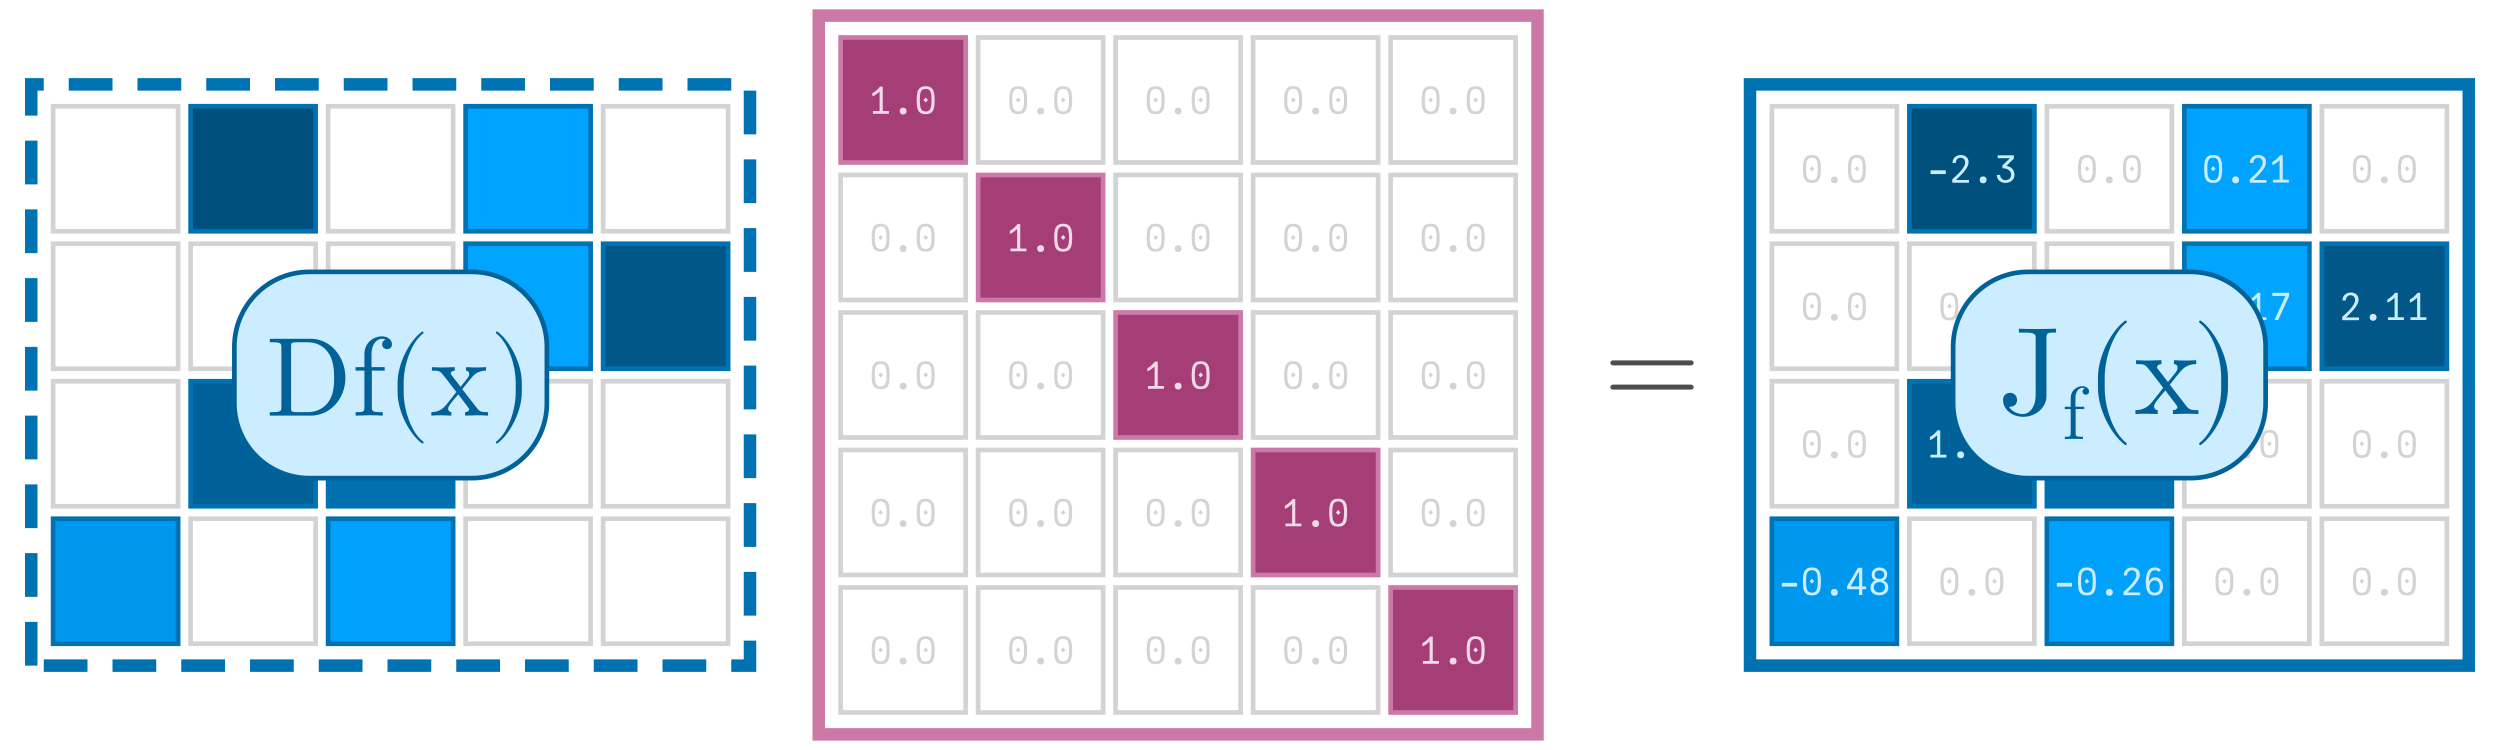 <?xml version="1.0" encoding="UTF-8"?>
<svg xmlns="http://www.w3.org/2000/svg" xmlns:xlink="http://www.w3.org/1999/xlink" width="400" height="120" viewBox="0 0 400 120">
<defs>
<g>
<g id="glyph-0-0">
<path d="M 0.574 -0.445 L 1.637 -0.445 L 1.637 -3.57 C 1.477 -3.406 1.285 -3.25 1.059 -3.09 C 0.836 -2.934 0.645 -2.836 0.48 -2.789 L 0.48 -3.301 C 0.68 -3.383 0.898 -3.531 1.129 -3.742 C 1.363 -3.957 1.555 -4.156 1.703 -4.352 L 2.141 -4.352 L 2.141 -0.445 L 3.125 -0.445 L 3.125 0 L 0.574 0 Z M 0.574 -0.445 "/>
</g>
<g id="glyph-0-1">
<path d="M 1.801 0.121 C 1.629 0.121 1.496 0.07 1.398 -0.027 C 1.297 -0.129 1.246 -0.262 1.246 -0.434 C 1.246 -0.605 1.297 -0.738 1.398 -0.836 C 1.496 -0.934 1.629 -0.984 1.801 -0.984 C 1.973 -0.984 2.105 -0.934 2.203 -0.836 C 2.301 -0.738 2.352 -0.605 2.352 -0.434 C 2.352 -0.262 2.305 -0.129 2.203 -0.027 C 2.105 0.07 1.973 0.121 1.801 0.121 Z M 1.801 0.121 "/>
</g>
<g id="glyph-0-2">
<path d="M 1.805 0.059 C 1.395 0.059 1.086 -0.027 0.879 -0.207 C 0.672 -0.387 0.535 -0.633 0.465 -0.945 C 0.398 -1.262 0.367 -1.68 0.367 -2.195 C 0.367 -2.688 0.402 -3.09 0.473 -3.402 C 0.543 -3.715 0.684 -3.961 0.891 -4.141 C 1.102 -4.32 1.406 -4.41 1.805 -4.41 C 2.207 -4.41 2.512 -4.32 2.719 -4.141 C 2.93 -3.961 3.07 -3.715 3.141 -3.402 C 3.211 -3.09 3.246 -2.688 3.246 -2.195 C 3.246 -1.68 3.211 -1.262 3.145 -0.945 C 3.078 -0.633 2.941 -0.387 2.734 -0.207 C 2.527 -0.027 2.215 0.059 1.805 0.059 Z M 1.434 -2.195 L 1.805 -2.621 L 2.18 -2.195 L 1.805 -1.812 Z M 1.805 -0.371 C 2.07 -0.371 2.27 -0.445 2.406 -0.594 C 2.543 -0.742 2.633 -0.949 2.676 -1.203 C 2.719 -1.461 2.742 -1.793 2.742 -2.195 C 2.742 -2.605 2.723 -2.93 2.68 -3.18 C 2.641 -3.426 2.551 -3.621 2.414 -3.762 C 2.277 -3.906 2.074 -3.977 1.805 -3.977 C 1.535 -3.977 1.332 -3.906 1.195 -3.762 C 1.059 -3.621 0.973 -3.426 0.93 -3.18 C 0.891 -2.934 0.871 -2.605 0.871 -2.195 C 0.871 -1.793 0.891 -1.461 0.938 -1.203 C 0.98 -0.945 1.07 -0.746 1.207 -0.594 C 1.344 -0.445 1.543 -0.371 1.805 -0.371 Z M 1.805 -0.371 "/>
</g>
<g id="glyph-0-3">
<path d="M 0.602 -1.492 L 0.566 -1.648 L 0.602 -1.805 L 0.602 -1.949 L 3.008 -1.949 L 3.008 -1.805 L 3.039 -1.648 L 3.008 -1.492 L 3.008 -1.352 L 0.602 -1.352 Z M 0.602 -1.492 "/>
</g>
<g id="glyph-0-4">
<path d="M 0.598 -0.629 C 0.934 -0.93 1.234 -1.215 1.496 -1.484 C 1.762 -1.75 1.996 -2.039 2.207 -2.352 C 2.414 -2.664 2.52 -2.949 2.52 -3.203 C 2.52 -3.359 2.488 -3.492 2.43 -3.609 C 2.367 -3.723 2.281 -3.812 2.176 -3.871 C 2.066 -3.934 1.945 -3.965 1.805 -3.965 C 1.652 -3.965 1.52 -3.93 1.402 -3.863 C 1.285 -3.793 1.191 -3.695 1.125 -3.57 C 1.059 -3.445 1.027 -3.297 1.027 -3.133 L 0.496 -3.133 C 0.504 -3.402 0.566 -3.637 0.684 -3.828 C 0.801 -4.02 0.961 -4.164 1.16 -4.262 C 1.359 -4.359 1.578 -4.41 1.824 -4.41 C 2.051 -4.41 2.258 -4.367 2.445 -4.281 C 2.637 -4.195 2.785 -4.066 2.902 -3.891 C 3.016 -3.715 3.07 -3.5 3.07 -3.246 C 3.07 -2.977 2.98 -2.688 2.797 -2.379 C 2.613 -2.07 2.398 -1.781 2.16 -1.52 C 1.922 -1.254 1.625 -0.953 1.277 -0.613 L 1.066 -0.406 L 3.137 -0.406 L 3.137 0.031 L 0.461 0.031 L 0.461 -0.504 Z M 0.598 -0.629 "/>
</g>
<g id="glyph-0-5">
<path d="M 0.926 -1.211 C 0.926 -1.043 0.965 -0.895 1.047 -0.766 C 1.129 -0.637 1.234 -0.539 1.363 -0.473 C 1.496 -0.406 1.633 -0.371 1.781 -0.371 C 1.938 -0.371 2.086 -0.406 2.223 -0.477 C 2.359 -0.543 2.473 -0.641 2.555 -0.77 C 2.641 -0.898 2.684 -1.043 2.684 -1.211 C 2.684 -1.438 2.621 -1.633 2.504 -1.797 C 2.383 -1.957 2.219 -2.082 2.008 -2.164 C 1.797 -2.25 1.559 -2.293 1.289 -2.293 L 1.289 -2.742 L 2.496 -3.898 L 0.527 -3.898 L 0.527 -4.352 L 3.125 -4.352 L 3.125 -3.84 L 1.926 -2.664 C 2.375 -2.586 2.703 -2.414 2.906 -2.148 C 3.109 -1.887 3.211 -1.574 3.211 -1.211 C 3.211 -0.945 3.141 -0.715 3.004 -0.523 C 2.867 -0.332 2.691 -0.184 2.469 -0.086 C 2.25 0.012 2.02 0.059 1.777 0.059 C 1.539 0.059 1.316 0.012 1.105 -0.082 C 0.895 -0.176 0.723 -0.316 0.594 -0.512 C 0.461 -0.703 0.395 -0.938 0.395 -1.211 Z M 0.926 -1.211 "/>
</g>
<g id="glyph-0-6">
<path d="M 2.578 -3.859 L 0.477 -3.859 L 0.477 -4.352 L 3.16 -4.352 L 3.16 -3.863 L 1.402 0 L 0.82 0 Z M 2.578 -3.859 "/>
</g>
<g id="glyph-0-7">
<path d="M 1.797 0.043 C 1.547 0.043 1.316 0 1.098 -0.09 C 0.883 -0.176 0.711 -0.309 0.578 -0.492 C 0.445 -0.676 0.379 -0.902 0.379 -1.176 C 0.379 -1.453 0.445 -1.688 0.578 -1.883 C 0.711 -2.074 0.891 -2.215 1.109 -2.301 C 0.941 -2.395 0.809 -2.523 0.711 -2.684 C 0.617 -2.844 0.57 -3.035 0.57 -3.258 C 0.57 -3.516 0.629 -3.73 0.75 -3.906 C 0.867 -4.078 1.023 -4.203 1.215 -4.285 C 1.406 -4.367 1.609 -4.41 1.828 -4.41 C 2.043 -4.41 2.242 -4.371 2.43 -4.289 C 2.613 -4.211 2.762 -4.086 2.879 -3.922 C 2.992 -3.754 3.047 -3.551 3.047 -3.305 C 3.047 -3.074 2.996 -2.875 2.898 -2.699 C 2.797 -2.523 2.656 -2.391 2.484 -2.305 C 2.715 -2.207 2.898 -2.066 3.031 -1.879 C 3.164 -1.695 3.227 -1.465 3.227 -1.195 C 3.227 -0.922 3.16 -0.691 3.031 -0.504 C 2.898 -0.32 2.723 -0.184 2.508 -0.094 C 2.289 -0.004 2.055 0.043 1.797 0.043 Z M 1.797 -0.398 C 1.961 -0.398 2.113 -0.43 2.25 -0.496 C 2.387 -0.559 2.496 -0.656 2.578 -0.781 C 2.66 -0.91 2.699 -1.066 2.699 -1.246 C 2.699 -1.43 2.66 -1.582 2.578 -1.707 C 2.496 -1.832 2.391 -1.922 2.258 -1.984 C 2.121 -2.047 1.973 -2.074 1.812 -2.074 C 1.645 -2.074 1.492 -2.043 1.355 -1.977 C 1.219 -1.914 1.109 -1.816 1.027 -1.691 C 0.945 -1.562 0.906 -1.41 0.906 -1.234 C 0.906 -1.055 0.945 -0.902 1.027 -0.777 C 1.105 -0.652 1.215 -0.555 1.348 -0.492 C 1.484 -0.43 1.633 -0.398 1.797 -0.398 Z M 1.797 -2.594 C 2.039 -2.594 2.227 -2.648 2.363 -2.766 C 2.5 -2.879 2.566 -3.039 2.566 -3.25 C 2.566 -3.457 2.5 -3.625 2.367 -3.75 C 2.234 -3.875 2.051 -3.938 1.809 -3.938 C 1.57 -3.938 1.387 -3.875 1.25 -3.75 C 1.117 -3.625 1.051 -3.453 1.051 -3.238 C 1.051 -3.035 1.113 -2.875 1.242 -2.762 C 1.371 -2.648 1.559 -2.594 1.797 -2.594 Z M 1.797 -2.594 "/>
</g>
<g id="glyph-0-8">
<path d="M 1.77 0.055 C 1.531 0.055 1.316 0.016 1.121 -0.066 C 0.926 -0.145 0.773 -0.266 0.66 -0.434 C 0.543 -0.602 0.484 -0.809 0.484 -1.062 L 1.016 -1.062 C 1.016 -0.836 1.086 -0.664 1.227 -0.551 C 1.367 -0.438 1.547 -0.379 1.766 -0.379 C 1.945 -0.379 2.102 -0.426 2.227 -0.523 C 2.355 -0.621 2.449 -0.75 2.512 -0.914 C 2.574 -1.078 2.605 -1.262 2.605 -1.457 C 2.605 -1.641 2.574 -1.809 2.516 -1.965 C 2.457 -2.117 2.371 -2.238 2.254 -2.328 C 2.137 -2.422 1.992 -2.465 1.824 -2.465 C 1.641 -2.465 1.48 -2.41 1.344 -2.297 C 1.203 -2.18 1.113 -2.027 1.066 -1.828 L 0.539 -1.828 L 0.852 -4.352 L 3.02 -4.352 L 3.02 -3.887 L 1.332 -3.887 L 1.133 -2.488 C 1.242 -2.633 1.363 -2.742 1.488 -2.82 C 1.617 -2.895 1.762 -2.934 1.922 -2.934 C 2.172 -2.934 2.391 -2.867 2.574 -2.738 C 2.758 -2.605 2.898 -2.43 2.992 -2.203 C 3.09 -1.977 3.137 -1.723 3.137 -1.445 C 3.137 -1.152 3.082 -0.891 2.965 -0.664 C 2.852 -0.438 2.691 -0.262 2.484 -0.137 C 2.277 -0.008 2.039 0.055 1.77 0.055 Z M 1.77 0.055 "/>
</g>
<g id="glyph-0-9">
<path d="M 2.141 -0.938 L 0.238 -0.938 L 0.238 -1.414 L 1.973 -4.352 L 2.664 -4.352 L 2.664 -1.379 L 3.281 -1.379 L 3.281 -0.938 L 2.664 -0.938 L 2.664 0 L 2.141 0 Z M 2.148 -1.379 L 2.148 -3.77 L 0.793 -1.379 Z M 2.148 -1.379 "/>
</g>
<g id="glyph-0-10">
<path d="M 1.859 0.07 C 1.32 0.07 0.945 -0.121 0.73 -0.512 C 0.52 -0.902 0.414 -1.438 0.414 -2.113 C 0.414 -2.789 0.527 -3.34 0.754 -3.77 C 0.98 -4.195 1.355 -4.41 1.879 -4.41 C 2.094 -4.41 2.281 -4.375 2.438 -4.305 C 2.598 -4.234 2.734 -4.141 2.855 -4.027 L 2.508 -3.707 C 2.363 -3.879 2.148 -3.965 1.867 -3.965 C 1.609 -3.965 1.41 -3.867 1.273 -3.672 C 1.137 -3.477 1.051 -3.246 1.004 -2.98 C 0.961 -2.715 0.938 -2.426 0.93 -2.113 C 1.039 -2.352 1.176 -2.535 1.34 -2.664 C 1.504 -2.793 1.695 -2.855 1.914 -2.855 C 2.16 -2.855 2.383 -2.785 2.578 -2.648 C 2.773 -2.508 2.926 -2.324 3.031 -2.09 C 3.137 -1.855 3.191 -1.605 3.191 -1.34 C 3.191 -1.066 3.137 -0.82 3.027 -0.605 C 2.914 -0.391 2.758 -0.227 2.555 -0.105 C 2.355 0.012 2.121 0.07 1.859 0.07 Z M 1.848 -0.371 C 2.113 -0.371 2.312 -0.457 2.453 -0.633 C 2.594 -0.805 2.664 -1.035 2.664 -1.324 C 2.664 -1.512 2.637 -1.688 2.578 -1.844 C 2.52 -2 2.43 -2.121 2.312 -2.215 C 2.191 -2.305 2.047 -2.352 1.871 -2.352 C 1.695 -2.352 1.543 -2.305 1.41 -2.211 C 1.281 -2.117 1.18 -1.992 1.113 -1.836 C 1.043 -1.68 1.008 -1.504 1.008 -1.312 C 1.008 -1.133 1.043 -0.969 1.109 -0.828 C 1.176 -0.684 1.273 -0.57 1.398 -0.492 C 1.527 -0.41 1.676 -0.371 1.848 -0.371 Z M 1.848 -0.371 "/>
</g>
<g id="glyph-1-0">
<path d="M 14.441 -6.941 C 14.441 -7.16 14.262 -7.34 14.039 -7.34 L 1.52 -7.34 C 1.301 -7.34 1.121 -7.16 1.121 -6.941 C 1.121 -6.719 1.301 -6.539 1.52 -6.539 L 14.039 -6.539 C 14.262 -6.539 14.441 -6.719 14.441 -6.941 Z M 14.441 -3.059 C 14.441 -3.281 14.262 -3.461 14.039 -3.461 L 1.52 -3.461 C 1.301 -3.461 1.121 -3.281 1.121 -3.059 C 1.121 -2.84 1.301 -2.66 1.52 -2.66 L 14.039 -2.66 C 14.262 -2.66 14.441 -2.84 14.441 -3.059 Z M 14.441 -3.059 "/>
</g>
<g id="glyph-1-1">
<path d="M 6.641 4.762 C 6.641 4.699 6.602 4.641 6.559 4.602 C 4.48 3.039 3.102 -0.961 3.102 -4.16 L 3.102 -5.84 C 3.102 -9.039 4.48 -13.039 6.559 -14.602 C 6.602 -14.641 6.641 -14.699 6.641 -14.762 C 6.641 -14.859 6.539 -14.961 6.441 -14.961 C 6.398 -14.961 6.359 -14.941 6.32 -14.922 C 4.121 -13.262 2.02 -9.262 2.02 -5.84 L 2.02 -4.16 C 2.02 -0.738 4.121 3.262 6.32 4.922 C 6.359 4.941 6.398 4.961 6.441 4.961 C 6.539 4.961 6.641 4.859 6.641 4.762 Z M 6.641 4.762 "/>
</g>
<g id="glyph-1-2">
<path d="M 5.762 -4.16 L 5.762 -5.84 C 5.762 -9.262 3.66 -13.262 1.461 -14.922 C 1.422 -14.941 1.379 -14.961 1.34 -14.961 C 1.238 -14.961 1.141 -14.859 1.141 -14.762 C 1.141 -14.699 1.18 -14.641 1.219 -14.602 C 3.301 -13.039 4.68 -9.039 4.68 -5.84 L 4.68 -4.16 C 4.68 -0.961 3.301 3.039 1.219 4.602 C 1.18 4.641 1.141 4.699 1.141 4.762 C 1.141 4.859 1.238 4.961 1.34 4.961 C 1.379 4.961 1.422 4.941 1.461 4.922 C 3.66 3.262 5.762 -0.738 5.762 -4.16 Z M 5.762 -4.16 "/>
</g>
<g id="glyph-2-0">
<path d="M 12.727 -6.047 C 12.727 -9.469 10.297 -12.293 7.219 -12.293 L 0.629 -12.293 L 0.629 -11.734 L 1.062 -11.734 C 2.449 -11.734 2.484 -11.539 2.484 -10.891 L 2.484 -1.402 C 2.484 -0.758 2.449 -0.559 1.062 -0.559 L 0.629 -0.559 L 0.629 0 L 7.219 0 C 10.242 0 12.727 -2.664 12.727 -6.047 Z M 10.926 -6.047 C 10.926 -4.051 10.586 -2.969 9.938 -2.09 C 9.574 -1.602 8.551 -0.559 6.73 -0.559 L 4.914 -0.559 C 4.066 -0.559 4.031 -0.684 4.031 -1.277 L 4.031 -11.016 C 4.031 -11.609 4.066 -11.734 4.914 -11.734 L 6.715 -11.734 C 7.828 -11.734 9.07 -11.34 9.988 -10.062 C 10.766 -9 10.926 -7.453 10.926 -6.047 Z M 10.926 -6.047 "/>
</g>
<g id="glyph-2-1">
<path d="M 6.426 -11.43 C 6.426 -12.098 5.762 -12.691 4.805 -12.691 C 3.547 -12.691 2.016 -11.734 2.016 -9.828 L 2.016 -7.758 L 0.594 -7.758 L 0.594 -7.199 L 2.016 -7.199 L 2.016 -1.367 C 2.016 -0.559 1.816 -0.559 0.613 -0.559 L 0.613 0 L 2.664 -0.055 C 3.383 -0.055 4.23 -0.055 4.949 0 L 4.949 -0.559 L 4.57 -0.559 C 3.238 -0.559 3.203 -0.758 3.203 -1.402 L 3.203 -7.199 L 5.258 -7.199 L 5.258 -7.758 L 3.148 -7.758 L 3.148 -9.848 C 3.148 -11.43 4.016 -12.293 4.805 -12.293 C 4.859 -12.293 5.129 -12.293 5.398 -12.168 C 5.184 -12.098 4.859 -11.863 4.859 -11.41 C 4.859 -10.996 5.148 -10.637 5.633 -10.637 C 6.156 -10.637 6.426 -10.996 6.426 -11.43 Z M 6.426 -11.43 "/>
</g>
<g id="glyph-2-2">
<path d="M 5.977 4.285 C 5.977 4.23 5.941 4.176 5.902 4.141 C 4.031 2.734 2.789 -0.863 2.789 -3.742 L 2.789 -5.258 C 2.789 -8.137 4.031 -11.734 5.902 -13.141 C 5.941 -13.176 5.977 -13.23 5.977 -13.285 C 5.977 -13.375 5.887 -13.465 5.797 -13.465 C 5.762 -13.465 5.723 -13.445 5.688 -13.43 C 3.707 -11.934 1.816 -8.336 1.816 -5.258 L 1.816 -3.742 C 1.816 -0.664 3.707 2.934 5.688 4.43 C 5.723 4.445 5.762 4.465 5.797 4.465 C 5.887 4.465 5.977 4.375 5.977 4.285 Z M 5.977 4.285 "/>
</g>
<g id="glyph-2-3">
<path d="M 9.289 0 L 9.289 -0.559 C 8.316 -0.559 7.992 -0.594 7.578 -1.117 L 5.164 -4.23 C 5.707 -4.914 6.391 -5.797 6.82 -6.266 C 7.379 -6.91 8.117 -7.184 8.965 -7.199 L 8.965 -7.758 C 8.496 -7.723 7.957 -7.703 7.488 -7.703 C 6.949 -7.703 5.992 -7.738 5.762 -7.758 L 5.762 -7.199 C 6.137 -7.164 6.281 -6.93 6.281 -6.641 C 6.281 -6.355 6.102 -6.121 6.012 -6.012 L 4.895 -4.609 L 3.492 -6.426 C 3.328 -6.605 3.328 -6.641 3.328 -6.75 C 3.328 -7.02 3.602 -7.184 3.961 -7.199 L 3.961 -7.758 L 2.016 -7.703 C 1.637 -7.703 0.793 -7.723 0.305 -7.758 L 0.305 -7.199 C 1.566 -7.199 1.586 -7.184 2.43 -6.102 L 4.211 -3.781 C 3.367 -2.699 3.367 -2.664 2.52 -1.637 C 1.656 -0.594 0.594 -0.559 0.215 -0.559 L 0.215 0 C 0.684 -0.035 1.242 -0.055 1.711 -0.055 L 3.422 0 L 3.422 -0.559 C 3.023 -0.613 2.898 -0.848 2.898 -1.117 C 2.898 -1.512 3.422 -2.105 4.52 -3.402 L 5.887 -1.602 C 6.031 -1.402 6.266 -1.117 6.266 -1.008 C 6.266 -0.848 6.102 -0.574 5.617 -0.559 L 5.617 0 L 7.559 -0.055 C 8.047 -0.055 8.746 -0.035 9.289 0 Z M 9.289 0 "/>
</g>
<g id="glyph-2-4">
<path d="M 5.184 -3.742 L 5.184 -5.258 C 5.184 -8.336 3.293 -11.934 1.312 -13.43 C 1.277 -13.445 1.242 -13.465 1.207 -13.465 C 1.117 -13.465 1.027 -13.375 1.027 -13.285 C 1.027 -13.23 1.062 -13.176 1.098 -13.141 C 2.969 -11.734 4.211 -8.137 4.211 -5.258 L 4.211 -3.742 C 4.211 -0.863 2.969 2.734 1.098 4.141 C 1.062 4.176 1.027 4.23 1.027 4.285 C 1.027 4.375 1.117 4.465 1.207 4.465 C 1.242 4.465 1.277 4.445 1.312 4.43 C 3.293 2.934 5.184 -0.664 5.184 -3.742 Z M 5.184 -3.742 "/>
</g>
<g id="glyph-3-0">
<path d="M 9.301 -13.039 L 9.301 -13.66 L 6.719 -13.602 C 5.879 -13.602 4.121 -13.602 3.359 -13.66 L 3.359 -13.039 L 4.078 -13.039 C 6.039 -13.039 6.039 -12.781 6.039 -12.078 L 6.039 -2.961 C 6.039 -1.121 5.039 0 3.98 0 C 3.859 0 2.5 0 1.781 -1.16 C 2.82 -1.16 3.059 -1.762 3.059 -2.281 C 3.059 -3 2.5 -3.398 1.941 -3.398 C 1.5 -3.398 0.82 -3.121 0.82 -2.238 C 0.82 -0.762 2.238 0.441 4.02 0.441 C 6.059 0.441 7.52 -0.961 7.738 -2.461 C 7.762 -2.621 7.762 -2.66 7.762 -3.34 L 7.762 -12.219 C 7.762 -13.039 8.039 -13.039 9.301 -13.039 Z M 9.301 -13.039 "/>
</g>
<g id="glyph-3-1">
<path d="M 10.32 0 L 10.32 -0.621 C 9.238 -0.621 8.879 -0.66 8.422 -1.238 L 5.738 -4.699 C 6.34 -5.461 7.102 -6.441 7.578 -6.961 C 8.199 -7.68 9.02 -7.98 9.961 -8 L 9.961 -8.621 C 9.441 -8.578 8.84 -8.559 8.32 -8.559 C 7.719 -8.559 6.66 -8.602 6.398 -8.621 L 6.398 -8 C 6.82 -7.961 6.98 -7.699 6.98 -7.379 C 6.98 -7.059 6.781 -6.801 6.68 -6.68 L 5.441 -5.121 L 3.879 -7.141 C 3.699 -7.34 3.699 -7.379 3.699 -7.5 C 3.699 -7.801 4 -7.98 4.398 -8 L 4.398 -8.621 L 2.238 -8.559 C 1.82 -8.559 0.879 -8.578 0.34 -8.621 L 0.34 -8 C 1.738 -8 1.762 -7.98 2.699 -6.781 L 4.68 -4.199 C 3.738 -3 3.738 -2.961 2.801 -1.82 C 1.84 -0.66 0.66 -0.621 0.238 -0.621 L 0.238 0 C 0.762 -0.039 1.379 -0.059 1.898 -0.059 L 3.801 0 L 3.801 -0.621 C 3.359 -0.68 3.219 -0.941 3.219 -1.238 C 3.219 -1.68 3.801 -2.34 5.02 -3.781 L 6.539 -1.781 C 6.699 -1.559 6.961 -1.238 6.961 -1.121 C 6.961 -0.941 6.781 -0.641 6.238 -0.621 L 6.238 0 L 8.398 -0.059 C 8.941 -0.059 9.719 -0.039 10.32 0 Z M 10.32 0 "/>
</g>
<g id="glyph-4-0">
<path d="M 4.285 -7.621 C 4.285 -8.062 3.84 -8.461 3.203 -8.461 C 2.363 -8.461 1.344 -7.824 1.344 -6.551 L 1.344 -5.172 L 0.395 -5.172 L 0.395 -4.801 L 1.344 -4.801 L 1.344 -0.91 C 1.344 -0.371 1.211 -0.371 0.406 -0.371 L 0.406 0 L 1.777 -0.035 C 2.258 -0.035 2.82 -0.035 3.301 0 L 3.301 -0.371 L 3.047 -0.371 C 2.16 -0.371 2.137 -0.504 2.137 -0.938 L 2.137 -4.801 L 3.504 -4.801 L 3.504 -5.172 L 2.102 -5.172 L 2.102 -6.562 C 2.102 -7.621 2.676 -8.195 3.203 -8.195 C 3.238 -8.195 3.422 -8.195 3.602 -8.113 C 3.457 -8.062 3.238 -7.906 3.238 -7.609 C 3.238 -7.332 3.434 -7.094 3.758 -7.094 C 4.105 -7.094 4.285 -7.332 4.285 -7.621 Z M 4.285 -7.621 "/>
</g>
</g>
</defs>
<rect x="-40" y="-12" width="480" height="144" fill="rgb(100%, 100%, 100%)" fill-opacity="1"/>
<path fill-rule="nonzero" fill="rgb(100%, 100%, 100%)" fill-opacity="1" stroke-width="0.75" stroke-linecap="butt" stroke-linejoin="miter" stroke="rgb(82.745%, 82.745%, 82.745%)" stroke-opacity="1" stroke-miterlimit="10" d="M 8.5 37 L 8.5 17 L 28.5 17 L 28.5 37 Z M 8.5 37 "/>
<path fill-rule="nonzero" fill="rgb(0%, 31.294%, 48.863%)" fill-opacity="1" stroke-width="0.75" stroke-linecap="butt" stroke-linejoin="miter" stroke="rgb(0%, 44.706%, 69.804%)" stroke-opacity="1" stroke-miterlimit="10" d="M 30.5 37 L 30.5 17 L 50.5 17 L 50.5 37 Z M 30.5 37 "/>
<path fill-rule="nonzero" fill="rgb(100%, 100%, 100%)" fill-opacity="1" stroke-width="0.75" stroke-linecap="butt" stroke-linejoin="miter" stroke="rgb(82.745%, 82.745%, 82.745%)" stroke-opacity="1" stroke-miterlimit="10" d="M 52.5 37 L 52.5 17 L 72.5 17 L 72.5 37 Z M 52.5 37 "/>
<path fill-rule="nonzero" fill="rgb(0%, 63.833%, 99.669%)" fill-opacity="1" stroke-width="0.75" stroke-linecap="butt" stroke-linejoin="miter" stroke="rgb(0%, 44.706%, 69.804%)" stroke-opacity="1" stroke-miterlimit="10" d="M 74.5 37 L 74.5 17 L 94.5 17 L 94.5 37 Z M 74.5 37 "/>
<path fill-rule="nonzero" fill="rgb(100%, 100%, 100%)" fill-opacity="1" stroke-width="0.75" stroke-linecap="butt" stroke-linejoin="miter" stroke="rgb(82.745%, 82.745%, 82.745%)" stroke-opacity="1" stroke-miterlimit="10" d="M 96.5 37 L 96.5 17 L 116.5 17 L 116.5 37 Z M 96.5 37 "/>
<path fill-rule="nonzero" fill="rgb(100%, 100%, 100%)" fill-opacity="1" stroke-width="0.75" stroke-linecap="butt" stroke-linejoin="miter" stroke="rgb(82.745%, 82.745%, 82.745%)" stroke-opacity="1" stroke-miterlimit="10" d="M 8.5 59 L 8.5 39 L 28.5 39 L 28.5 59 Z M 8.5 59 "/>
<path fill-rule="nonzero" fill="rgb(100%, 100%, 100%)" fill-opacity="1" stroke-width="0.75" stroke-linecap="butt" stroke-linejoin="miter" stroke="rgb(82.745%, 82.745%, 82.745%)" stroke-opacity="1" stroke-miterlimit="10" d="M 30.5 59 L 30.5 39 L 50.5 39 L 50.5 59 Z M 30.5 59 "/>
<path fill-rule="nonzero" fill="rgb(100%, 100%, 100%)" fill-opacity="1" stroke-width="0.75" stroke-linecap="butt" stroke-linejoin="miter" stroke="rgb(82.745%, 82.745%, 82.745%)" stroke-opacity="1" stroke-miterlimit="10" d="M 52.5 59 L 52.5 39 L 72.5 39 L 72.5 59 Z M 52.5 59 "/>
<path fill-rule="nonzero" fill="rgb(0.569%, 64.25%, 100%)" fill-opacity="1" stroke-width="0.75" stroke-linecap="butt" stroke-linejoin="miter" stroke="rgb(0%, 44.706%, 69.804%)" stroke-opacity="1" stroke-miterlimit="10" d="M 74.5 59 L 74.5 39 L 94.5 39 L 94.5 59 Z M 74.5 59 "/>
<path fill-rule="nonzero" fill="rgb(0%, 34.177%, 53.364%)" fill-opacity="1" stroke-width="0.75" stroke-linecap="butt" stroke-linejoin="miter" stroke="rgb(0%, 44.706%, 69.804%)" stroke-opacity="1" stroke-miterlimit="10" d="M 96.5 59 L 96.5 39 L 116.5 39 L 116.5 59 Z M 96.5 59 "/>
<path fill-rule="nonzero" fill="rgb(100%, 100%, 100%)" fill-opacity="1" stroke-width="0.75" stroke-linecap="butt" stroke-linejoin="miter" stroke="rgb(82.745%, 82.745%, 82.745%)" stroke-opacity="1" stroke-miterlimit="10" d="M 8.5 81 L 8.5 61 L 28.5 61 L 28.5 81 Z M 8.5 81 "/>
<path fill-rule="nonzero" fill="rgb(0%, 38.198%, 59.642%)" fill-opacity="1" stroke-width="0.75" stroke-linecap="butt" stroke-linejoin="miter" stroke="rgb(0%, 44.706%, 69.804%)" stroke-opacity="1" stroke-miterlimit="10" d="M 30.5 81 L 30.5 61 L 50.5 61 L 50.5 81 Z M 30.5 81 "/>
<path fill-rule="nonzero" fill="rgb(0%, 44.12%, 68.888%)" fill-opacity="1" stroke-width="0.75" stroke-linecap="butt" stroke-linejoin="miter" stroke="rgb(0%, 44.706%, 69.804%)" stroke-opacity="1" stroke-miterlimit="10" d="M 52.5 81 L 52.5 61 L 72.5 61 L 72.5 81 Z M 52.5 81 "/>
<path fill-rule="nonzero" fill="rgb(100%, 100%, 100%)" fill-opacity="1" stroke-width="0.75" stroke-linecap="butt" stroke-linejoin="miter" stroke="rgb(82.745%, 82.745%, 82.745%)" stroke-opacity="1" stroke-miterlimit="10" d="M 74.5 81 L 74.5 61 L 94.5 61 L 94.5 81 Z M 74.5 81 "/>
<path fill-rule="nonzero" fill="rgb(100%, 100%, 100%)" fill-opacity="1" stroke-width="0.75" stroke-linecap="butt" stroke-linejoin="miter" stroke="rgb(82.745%, 82.745%, 82.745%)" stroke-opacity="1" stroke-miterlimit="10" d="M 96.5 81 L 96.5 61 L 116.5 61 L 116.5 81 Z M 96.5 81 "/>
<path fill-rule="nonzero" fill="rgb(0%, 59.594%, 93.051%)" fill-opacity="1" stroke-width="0.75" stroke-linecap="butt" stroke-linejoin="miter" stroke="rgb(0%, 44.706%, 69.804%)" stroke-opacity="1" stroke-miterlimit="10" d="M 8.5 103 L 8.5 83 L 28.5 83 L 28.5 103 Z M 8.5 103 "/>
<path fill-rule="nonzero" fill="rgb(100%, 100%, 100%)" fill-opacity="1" stroke-width="0.75" stroke-linecap="butt" stroke-linejoin="miter" stroke="rgb(82.745%, 82.745%, 82.745%)" stroke-opacity="1" stroke-miterlimit="10" d="M 30.5 103 L 30.5 83 L 50.5 83 L 50.5 103 Z M 30.5 103 "/>
<path fill-rule="nonzero" fill="rgb(0%, 62.945%, 98.282%)" fill-opacity="1" stroke-width="0.75" stroke-linecap="butt" stroke-linejoin="miter" stroke="rgb(0%, 44.706%, 69.804%)" stroke-opacity="1" stroke-miterlimit="10" d="M 52.5 103 L 52.5 83 L 72.5 83 L 72.5 103 Z M 52.5 103 "/>
<path fill-rule="nonzero" fill="rgb(100%, 100%, 100%)" fill-opacity="1" stroke-width="0.75" stroke-linecap="butt" stroke-linejoin="miter" stroke="rgb(82.745%, 82.745%, 82.745%)" stroke-opacity="1" stroke-miterlimit="10" d="M 74.5 103 L 74.5 83 L 94.5 83 L 94.5 103 Z M 74.5 103 "/>
<path fill-rule="nonzero" fill="rgb(100%, 100%, 100%)" fill-opacity="1" stroke-width="0.75" stroke-linecap="butt" stroke-linejoin="miter" stroke="rgb(82.745%, 82.745%, 82.745%)" stroke-opacity="1" stroke-miterlimit="10" d="M 96.5 103 L 96.5 83 L 116.5 83 L 116.5 103 Z M 96.5 103 "/>
<path fill="none" stroke-width="2" stroke-linecap="butt" stroke-linejoin="miter" stroke="rgb(0%, 44.706%, 69.804%)" stroke-opacity="1" stroke-dasharray="7 4" stroke-miterlimit="10" d="M 5 106.5 L 5 13.5 L 120 13.5 L 120 106.5 Z M 5 106.5 "/>
<path fill-rule="nonzero" fill="rgb(64.621%, 24.595%, 46.778%)" fill-opacity="1" stroke-width="0.75" stroke-linecap="butt" stroke-linejoin="miter" stroke="rgb(80%, 47.451%, 65.49%)" stroke-opacity="1" stroke-miterlimit="10" d="M 134.5 26 L 134.5 6 L 154.5 6 L 154.5 26 Z M 134.5 26 "/>
<g fill="rgb(94.486%, 85.514%, 90.486%)" fill-opacity="1">
<use xlink:href="#glyph-0-0" x="139.1" y="18.205"/>
<use xlink:href="#glyph-0-1" x="142.7" y="18.205"/>
<use xlink:href="#glyph-0-2" x="146.3" y="18.205"/>
</g>
<path fill-rule="nonzero" fill="rgb(100%, 100%, 100%)" fill-opacity="1" stroke-width="0.75" stroke-linecap="butt" stroke-linejoin="miter" stroke="rgb(82.745%, 82.745%, 82.745%)" stroke-opacity="1" stroke-miterlimit="10" d="M 156.5 26 L 156.5 6 L 176.5 6 L 176.5 26 Z M 156.5 26 "/>
<g fill="rgb(82.745%, 82.745%, 82.745%)" fill-opacity="1">
<use xlink:href="#glyph-0-2" x="161.1" y="18.205"/>
<use xlink:href="#glyph-0-1" x="164.7" y="18.205"/>
<use xlink:href="#glyph-0-2" x="168.3" y="18.205"/>
</g>
<path fill-rule="nonzero" fill="rgb(100%, 100%, 100%)" fill-opacity="1" stroke-width="0.75" stroke-linecap="butt" stroke-linejoin="miter" stroke="rgb(82.745%, 82.745%, 82.745%)" stroke-opacity="1" stroke-miterlimit="10" d="M 178.5 26 L 178.5 6 L 198.5 6 L 198.5 26 Z M 178.5 26 "/>
<g fill="rgb(82.745%, 82.745%, 82.745%)" fill-opacity="1">
<use xlink:href="#glyph-0-2" x="183.1" y="18.205"/>
<use xlink:href="#glyph-0-1" x="186.7" y="18.205"/>
<use xlink:href="#glyph-0-2" x="190.3" y="18.205"/>
</g>
<path fill-rule="nonzero" fill="rgb(100%, 100%, 100%)" fill-opacity="1" stroke-width="0.75" stroke-linecap="butt" stroke-linejoin="miter" stroke="rgb(82.745%, 82.745%, 82.745%)" stroke-opacity="1" stroke-miterlimit="10" d="M 200.5 26 L 200.5 6 L 220.5 6 L 220.5 26 Z M 200.5 26 "/>
<g fill="rgb(82.745%, 82.745%, 82.745%)" fill-opacity="1">
<use xlink:href="#glyph-0-2" x="205.1" y="18.205"/>
<use xlink:href="#glyph-0-1" x="208.7" y="18.205"/>
<use xlink:href="#glyph-0-2" x="212.3" y="18.205"/>
</g>
<path fill-rule="nonzero" fill="rgb(100%, 100%, 100%)" fill-opacity="1" stroke-width="0.75" stroke-linecap="butt" stroke-linejoin="miter" stroke="rgb(82.745%, 82.745%, 82.745%)" stroke-opacity="1" stroke-miterlimit="10" d="M 222.5 26 L 222.5 6 L 242.5 6 L 242.5 26 Z M 222.5 26 "/>
<g fill="rgb(82.745%, 82.745%, 82.745%)" fill-opacity="1">
<use xlink:href="#glyph-0-2" x="227.1" y="18.205"/>
<use xlink:href="#glyph-0-1" x="230.7" y="18.205"/>
<use xlink:href="#glyph-0-2" x="234.3" y="18.205"/>
</g>
<path fill-rule="nonzero" fill="rgb(100%, 100%, 100%)" fill-opacity="1" stroke-width="0.75" stroke-linecap="butt" stroke-linejoin="miter" stroke="rgb(82.745%, 82.745%, 82.745%)" stroke-opacity="1" stroke-miterlimit="10" d="M 134.5 48 L 134.5 28 L 154.5 28 L 154.5 48 Z M 134.5 48 "/>
<g fill="rgb(82.745%, 82.745%, 82.745%)" fill-opacity="1">
<use xlink:href="#glyph-0-2" x="139.1" y="40.205"/>
<use xlink:href="#glyph-0-1" x="142.7" y="40.205"/>
<use xlink:href="#glyph-0-2" x="146.3" y="40.205"/>
</g>
<path fill-rule="nonzero" fill="rgb(64.621%, 24.595%, 46.778%)" fill-opacity="1" stroke-width="0.75" stroke-linecap="butt" stroke-linejoin="miter" stroke="rgb(80%, 47.451%, 65.49%)" stroke-opacity="1" stroke-miterlimit="10" d="M 156.5 48 L 156.5 28 L 176.5 28 L 176.5 48 Z M 156.5 48 "/>
<g fill="rgb(94.486%, 85.514%, 90.486%)" fill-opacity="1">
<use xlink:href="#glyph-0-0" x="161.1" y="40.205"/>
<use xlink:href="#glyph-0-1" x="164.7" y="40.205"/>
<use xlink:href="#glyph-0-2" x="168.3" y="40.205"/>
</g>
<path fill-rule="nonzero" fill="rgb(100%, 100%, 100%)" fill-opacity="1" stroke-width="0.75" stroke-linecap="butt" stroke-linejoin="miter" stroke="rgb(82.745%, 82.745%, 82.745%)" stroke-opacity="1" stroke-miterlimit="10" d="M 178.5 48 L 178.5 28 L 198.5 28 L 198.5 48 Z M 178.5 48 "/>
<g fill="rgb(82.745%, 82.745%, 82.745%)" fill-opacity="1">
<use xlink:href="#glyph-0-2" x="183.1" y="40.205"/>
<use xlink:href="#glyph-0-1" x="186.7" y="40.205"/>
<use xlink:href="#glyph-0-2" x="190.3" y="40.205"/>
</g>
<path fill-rule="nonzero" fill="rgb(100%, 100%, 100%)" fill-opacity="1" stroke-width="0.75" stroke-linecap="butt" stroke-linejoin="miter" stroke="rgb(82.745%, 82.745%, 82.745%)" stroke-opacity="1" stroke-miterlimit="10" d="M 200.5 48 L 200.5 28 L 220.5 28 L 220.5 48 Z M 200.5 48 "/>
<g fill="rgb(82.745%, 82.745%, 82.745%)" fill-opacity="1">
<use xlink:href="#glyph-0-2" x="205.1" y="40.205"/>
<use xlink:href="#glyph-0-1" x="208.7" y="40.205"/>
<use xlink:href="#glyph-0-2" x="212.3" y="40.205"/>
</g>
<path fill-rule="nonzero" fill="rgb(100%, 100%, 100%)" fill-opacity="1" stroke-width="0.75" stroke-linecap="butt" stroke-linejoin="miter" stroke="rgb(82.745%, 82.745%, 82.745%)" stroke-opacity="1" stroke-miterlimit="10" d="M 222.5 48 L 222.5 28 L 242.5 28 L 242.5 48 Z M 222.5 48 "/>
<g fill="rgb(82.745%, 82.745%, 82.745%)" fill-opacity="1">
<use xlink:href="#glyph-0-2" x="227.1" y="40.205"/>
<use xlink:href="#glyph-0-1" x="230.7" y="40.205"/>
<use xlink:href="#glyph-0-2" x="234.3" y="40.205"/>
</g>
<path fill-rule="nonzero" fill="rgb(100%, 100%, 100%)" fill-opacity="1" stroke-width="0.75" stroke-linecap="butt" stroke-linejoin="miter" stroke="rgb(82.745%, 82.745%, 82.745%)" stroke-opacity="1" stroke-miterlimit="10" d="M 134.5 70 L 134.5 50 L 154.5 50 L 154.5 70 Z M 134.5 70 "/>
<g fill="rgb(82.745%, 82.745%, 82.745%)" fill-opacity="1">
<use xlink:href="#glyph-0-2" x="139.1" y="62.205"/>
<use xlink:href="#glyph-0-1" x="142.7" y="62.205"/>
<use xlink:href="#glyph-0-2" x="146.3" y="62.205"/>
</g>
<path fill-rule="nonzero" fill="rgb(100%, 100%, 100%)" fill-opacity="1" stroke-width="0.75" stroke-linecap="butt" stroke-linejoin="miter" stroke="rgb(82.745%, 82.745%, 82.745%)" stroke-opacity="1" stroke-miterlimit="10" d="M 156.5 70 L 156.5 50 L 176.5 50 L 176.5 70 Z M 156.5 70 "/>
<g fill="rgb(82.745%, 82.745%, 82.745%)" fill-opacity="1">
<use xlink:href="#glyph-0-2" x="161.1" y="62.205"/>
<use xlink:href="#glyph-0-1" x="164.7" y="62.205"/>
<use xlink:href="#glyph-0-2" x="168.3" y="62.205"/>
</g>
<path fill-rule="nonzero" fill="rgb(64.621%, 24.595%, 46.778%)" fill-opacity="1" stroke-width="0.75" stroke-linecap="butt" stroke-linejoin="miter" stroke="rgb(80%, 47.451%, 65.49%)" stroke-opacity="1" stroke-miterlimit="10" d="M 178.5 70 L 178.5 50 L 198.5 50 L 198.5 70 Z M 178.5 70 "/>
<g fill="rgb(94.486%, 85.514%, 90.486%)" fill-opacity="1">
<use xlink:href="#glyph-0-0" x="183.1" y="62.205"/>
<use xlink:href="#glyph-0-1" x="186.7" y="62.205"/>
<use xlink:href="#glyph-0-2" x="190.3" y="62.205"/>
</g>
<path fill-rule="nonzero" fill="rgb(100%, 100%, 100%)" fill-opacity="1" stroke-width="0.75" stroke-linecap="butt" stroke-linejoin="miter" stroke="rgb(82.745%, 82.745%, 82.745%)" stroke-opacity="1" stroke-miterlimit="10" d="M 200.5 70 L 200.5 50 L 220.5 50 L 220.5 70 Z M 200.5 70 "/>
<g fill="rgb(82.745%, 82.745%, 82.745%)" fill-opacity="1">
<use xlink:href="#glyph-0-2" x="205.1" y="62.205"/>
<use xlink:href="#glyph-0-1" x="208.7" y="62.205"/>
<use xlink:href="#glyph-0-2" x="212.3" y="62.205"/>
</g>
<path fill-rule="nonzero" fill="rgb(100%, 100%, 100%)" fill-opacity="1" stroke-width="0.75" stroke-linecap="butt" stroke-linejoin="miter" stroke="rgb(82.745%, 82.745%, 82.745%)" stroke-opacity="1" stroke-miterlimit="10" d="M 222.5 70 L 222.5 50 L 242.5 50 L 242.5 70 Z M 222.5 70 "/>
<g fill="rgb(82.745%, 82.745%, 82.745%)" fill-opacity="1">
<use xlink:href="#glyph-0-2" x="227.1" y="62.205"/>
<use xlink:href="#glyph-0-1" x="230.7" y="62.205"/>
<use xlink:href="#glyph-0-2" x="234.3" y="62.205"/>
</g>
<path fill-rule="nonzero" fill="rgb(100%, 100%, 100%)" fill-opacity="1" stroke-width="0.75" stroke-linecap="butt" stroke-linejoin="miter" stroke="rgb(82.745%, 82.745%, 82.745%)" stroke-opacity="1" stroke-miterlimit="10" d="M 134.5 92 L 134.5 72 L 154.5 72 L 154.5 92 Z M 134.5 92 "/>
<g fill="rgb(82.745%, 82.745%, 82.745%)" fill-opacity="1">
<use xlink:href="#glyph-0-2" x="139.1" y="84.205"/>
<use xlink:href="#glyph-0-1" x="142.7" y="84.205"/>
<use xlink:href="#glyph-0-2" x="146.3" y="84.205"/>
</g>
<path fill-rule="nonzero" fill="rgb(100%, 100%, 100%)" fill-opacity="1" stroke-width="0.75" stroke-linecap="butt" stroke-linejoin="miter" stroke="rgb(82.745%, 82.745%, 82.745%)" stroke-opacity="1" stroke-miterlimit="10" d="M 156.5 92 L 156.5 72 L 176.5 72 L 176.5 92 Z M 156.5 92 "/>
<g fill="rgb(82.745%, 82.745%, 82.745%)" fill-opacity="1">
<use xlink:href="#glyph-0-2" x="161.1" y="84.205"/>
<use xlink:href="#glyph-0-1" x="164.7" y="84.205"/>
<use xlink:href="#glyph-0-2" x="168.3" y="84.205"/>
</g>
<path fill-rule="nonzero" fill="rgb(100%, 100%, 100%)" fill-opacity="1" stroke-width="0.75" stroke-linecap="butt" stroke-linejoin="miter" stroke="rgb(82.745%, 82.745%, 82.745%)" stroke-opacity="1" stroke-miterlimit="10" d="M 178.5 92 L 178.5 72 L 198.5 72 L 198.5 92 Z M 178.5 92 "/>
<g fill="rgb(82.745%, 82.745%, 82.745%)" fill-opacity="1">
<use xlink:href="#glyph-0-2" x="183.1" y="84.205"/>
<use xlink:href="#glyph-0-1" x="186.7" y="84.205"/>
<use xlink:href="#glyph-0-2" x="190.3" y="84.205"/>
</g>
<path fill-rule="nonzero" fill="rgb(64.621%, 24.595%, 46.778%)" fill-opacity="1" stroke-width="0.75" stroke-linecap="butt" stroke-linejoin="miter" stroke="rgb(80%, 47.451%, 65.49%)" stroke-opacity="1" stroke-miterlimit="10" d="M 200.5 92 L 200.5 72 L 220.5 72 L 220.5 92 Z M 200.5 92 "/>
<g fill="rgb(94.486%, 85.514%, 90.486%)" fill-opacity="1">
<use xlink:href="#glyph-0-0" x="205.1" y="84.205"/>
<use xlink:href="#glyph-0-1" x="208.7" y="84.205"/>
<use xlink:href="#glyph-0-2" x="212.3" y="84.205"/>
</g>
<path fill-rule="nonzero" fill="rgb(100%, 100%, 100%)" fill-opacity="1" stroke-width="0.75" stroke-linecap="butt" stroke-linejoin="miter" stroke="rgb(82.745%, 82.745%, 82.745%)" stroke-opacity="1" stroke-miterlimit="10" d="M 222.5 92 L 222.5 72 L 242.5 72 L 242.5 92 Z M 222.5 92 "/>
<g fill="rgb(82.745%, 82.745%, 82.745%)" fill-opacity="1">
<use xlink:href="#glyph-0-2" x="227.1" y="84.205"/>
<use xlink:href="#glyph-0-1" x="230.7" y="84.205"/>
<use xlink:href="#glyph-0-2" x="234.3" y="84.205"/>
</g>
<path fill-rule="nonzero" fill="rgb(100%, 100%, 100%)" fill-opacity="1" stroke-width="0.75" stroke-linecap="butt" stroke-linejoin="miter" stroke="rgb(82.745%, 82.745%, 82.745%)" stroke-opacity="1" stroke-miterlimit="10" d="M 134.5 114 L 134.5 94 L 154.5 94 L 154.5 114 Z M 134.5 114 "/>
<g fill="rgb(82.745%, 82.745%, 82.745%)" fill-opacity="1">
<use xlink:href="#glyph-0-2" x="139.1" y="106.205"/>
<use xlink:href="#glyph-0-1" x="142.7" y="106.205"/>
<use xlink:href="#glyph-0-2" x="146.3" y="106.205"/>
</g>
<path fill-rule="nonzero" fill="rgb(100%, 100%, 100%)" fill-opacity="1" stroke-width="0.75" stroke-linecap="butt" stroke-linejoin="miter" stroke="rgb(82.745%, 82.745%, 82.745%)" stroke-opacity="1" stroke-miterlimit="10" d="M 156.5 114 L 156.5 94 L 176.5 94 L 176.5 114 Z M 156.5 114 "/>
<g fill="rgb(82.745%, 82.745%, 82.745%)" fill-opacity="1">
<use xlink:href="#glyph-0-2" x="161.1" y="106.205"/>
<use xlink:href="#glyph-0-1" x="164.7" y="106.205"/>
<use xlink:href="#glyph-0-2" x="168.3" y="106.205"/>
</g>
<path fill-rule="nonzero" fill="rgb(100%, 100%, 100%)" fill-opacity="1" stroke-width="0.75" stroke-linecap="butt" stroke-linejoin="miter" stroke="rgb(82.745%, 82.745%, 82.745%)" stroke-opacity="1" stroke-miterlimit="10" d="M 178.5 114 L 178.5 94 L 198.5 94 L 198.5 114 Z M 178.5 114 "/>
<g fill="rgb(82.745%, 82.745%, 82.745%)" fill-opacity="1">
<use xlink:href="#glyph-0-2" x="183.1" y="106.205"/>
<use xlink:href="#glyph-0-1" x="186.7" y="106.205"/>
<use xlink:href="#glyph-0-2" x="190.3" y="106.205"/>
</g>
<path fill-rule="nonzero" fill="rgb(100%, 100%, 100%)" fill-opacity="1" stroke-width="0.75" stroke-linecap="butt" stroke-linejoin="miter" stroke="rgb(82.745%, 82.745%, 82.745%)" stroke-opacity="1" stroke-miterlimit="10" d="M 200.5 114 L 200.5 94 L 220.5 94 L 220.5 114 Z M 200.5 114 "/>
<g fill="rgb(82.745%, 82.745%, 82.745%)" fill-opacity="1">
<use xlink:href="#glyph-0-2" x="205.1" y="106.205"/>
<use xlink:href="#glyph-0-1" x="208.7" y="106.205"/>
<use xlink:href="#glyph-0-2" x="212.3" y="106.205"/>
</g>
<path fill-rule="nonzero" fill="rgb(64.621%, 24.595%, 46.778%)" fill-opacity="1" stroke-width="0.75" stroke-linecap="butt" stroke-linejoin="miter" stroke="rgb(80%, 47.451%, 65.49%)" stroke-opacity="1" stroke-miterlimit="10" d="M 222.5 114 L 222.5 94 L 242.5 94 L 242.5 114 Z M 222.5 114 "/>
<g fill="rgb(94.486%, 85.514%, 90.486%)" fill-opacity="1">
<use xlink:href="#glyph-0-0" x="227.1" y="106.205"/>
<use xlink:href="#glyph-0-1" x="230.7" y="106.205"/>
<use xlink:href="#glyph-0-2" x="234.3" y="106.205"/>
</g>
<path fill="none" stroke-width="2" stroke-linecap="butt" stroke-linejoin="miter" stroke="rgb(80%, 47.451%, 65.49%)" stroke-opacity="1" stroke-miterlimit="10" d="M 131 117.5 L 131 2.5 L 246 2.5 L 246 117.5 Z M 131 117.5 "/>
<g fill="rgb(30%, 30%, 30%)" fill-opacity="1">
<use xlink:href="#glyph-1-0" x="256.54" y="65"/>
</g>
<path fill-rule="nonzero" fill="rgb(100%, 100%, 100%)" fill-opacity="1" stroke-width="0.75" stroke-linecap="butt" stroke-linejoin="miter" stroke="rgb(82.745%, 82.745%, 82.745%)" stroke-opacity="1" stroke-miterlimit="10" d="M 283.5 37 L 283.5 17 L 303.5 17 L 303.5 37 Z M 283.5 37 "/>
<g fill="rgb(82.745%, 82.745%, 82.745%)" fill-opacity="1">
<use xlink:href="#glyph-0-2" x="288.1" y="29.205"/>
<use xlink:href="#glyph-0-1" x="291.7" y="29.205"/>
<use xlink:href="#glyph-0-2" x="295.3" y="29.205"/>
</g>
<path fill-rule="nonzero" fill="rgb(0%, 31.294%, 48.863%)" fill-opacity="1" stroke-width="0.75" stroke-linecap="butt" stroke-linejoin="miter" stroke="rgb(0%, 44.706%, 69.804%)" stroke-opacity="1" stroke-miterlimit="10" d="M 305.5 37 L 305.5 17 L 325.5 17 L 325.5 37 Z M 305.5 37 "/>
<g fill="rgb(80%, 92.809%, 100%)" fill-opacity="1">
<use xlink:href="#glyph-0-3" x="308.3" y="29.205"/>
<use xlink:href="#glyph-0-4" x="311.9" y="29.205"/>
<use xlink:href="#glyph-0-1" x="315.5" y="29.205"/>
<use xlink:href="#glyph-0-5" x="319.1" y="29.205"/>
</g>
<path fill-rule="nonzero" fill="rgb(100%, 100%, 100%)" fill-opacity="1" stroke-width="0.75" stroke-linecap="butt" stroke-linejoin="miter" stroke="rgb(82.745%, 82.745%, 82.745%)" stroke-opacity="1" stroke-miterlimit="10" d="M 327.5 37 L 327.5 17 L 347.5 17 L 347.5 37 Z M 327.5 37 "/>
<g fill="rgb(82.745%, 82.745%, 82.745%)" fill-opacity="1">
<use xlink:href="#glyph-0-2" x="332.1" y="29.205"/>
<use xlink:href="#glyph-0-1" x="335.7" y="29.205"/>
<use xlink:href="#glyph-0-2" x="339.3" y="29.205"/>
</g>
<path fill-rule="nonzero" fill="rgb(0%, 63.833%, 99.669%)" fill-opacity="1" stroke-width="0.75" stroke-linecap="butt" stroke-linejoin="miter" stroke="rgb(0%, 44.706%, 69.804%)" stroke-opacity="1" stroke-miterlimit="10" d="M 349.5 37 L 349.5 17 L 369.5 17 L 369.5 37 Z M 349.5 37 "/>
<g fill="rgb(80%, 92.809%, 100%)" fill-opacity="1">
<use xlink:href="#glyph-0-2" x="352.3" y="29.205"/>
<use xlink:href="#glyph-0-1" x="355.9" y="29.205"/>
<use xlink:href="#glyph-0-4" x="359.5" y="29.205"/>
<use xlink:href="#glyph-0-0" x="363.1" y="29.205"/>
</g>
<path fill-rule="nonzero" fill="rgb(100%, 100%, 100%)" fill-opacity="1" stroke-width="0.75" stroke-linecap="butt" stroke-linejoin="miter" stroke="rgb(82.745%, 82.745%, 82.745%)" stroke-opacity="1" stroke-miterlimit="10" d="M 371.5 37 L 371.5 17 L 391.5 17 L 391.5 37 Z M 371.5 37 "/>
<g fill="rgb(82.745%, 82.745%, 82.745%)" fill-opacity="1">
<use xlink:href="#glyph-0-2" x="376.1" y="29.205"/>
<use xlink:href="#glyph-0-1" x="379.7" y="29.205"/>
<use xlink:href="#glyph-0-2" x="383.3" y="29.205"/>
</g>
<path fill-rule="nonzero" fill="rgb(100%, 100%, 100%)" fill-opacity="1" stroke-width="0.75" stroke-linecap="butt" stroke-linejoin="miter" stroke="rgb(82.745%, 82.745%, 82.745%)" stroke-opacity="1" stroke-miterlimit="10" d="M 283.5 59 L 283.5 39 L 303.5 39 L 303.5 59 Z M 283.5 59 "/>
<g fill="rgb(82.745%, 82.745%, 82.745%)" fill-opacity="1">
<use xlink:href="#glyph-0-2" x="288.1" y="51.205"/>
<use xlink:href="#glyph-0-1" x="291.7" y="51.205"/>
<use xlink:href="#glyph-0-2" x="295.3" y="51.205"/>
</g>
<path fill-rule="nonzero" fill="rgb(100%, 100%, 100%)" fill-opacity="1" stroke-width="0.75" stroke-linecap="butt" stroke-linejoin="miter" stroke="rgb(82.745%, 82.745%, 82.745%)" stroke-opacity="1" stroke-miterlimit="10" d="M 305.5 59 L 305.5 39 L 325.5 39 L 325.5 59 Z M 305.5 59 "/>
<g fill="rgb(82.745%, 82.745%, 82.745%)" fill-opacity="1">
<use xlink:href="#glyph-0-2" x="310.1" y="51.205"/>
<use xlink:href="#glyph-0-1" x="313.7" y="51.205"/>
<use xlink:href="#glyph-0-2" x="317.3" y="51.205"/>
</g>
<path fill-rule="nonzero" fill="rgb(100%, 100%, 100%)" fill-opacity="1" stroke-width="0.75" stroke-linecap="butt" stroke-linejoin="miter" stroke="rgb(82.745%, 82.745%, 82.745%)" stroke-opacity="1" stroke-miterlimit="10" d="M 327.5 59 L 327.5 39 L 347.5 39 L 347.5 59 Z M 327.5 59 "/>
<g fill="rgb(82.745%, 82.745%, 82.745%)" fill-opacity="1">
<use xlink:href="#glyph-0-2" x="332.1" y="51.205"/>
<use xlink:href="#glyph-0-1" x="335.7" y="51.205"/>
<use xlink:href="#glyph-0-2" x="339.3" y="51.205"/>
</g>
<path fill-rule="nonzero" fill="rgb(0.569%, 64.25%, 100%)" fill-opacity="1" stroke-width="0.75" stroke-linecap="butt" stroke-linejoin="miter" stroke="rgb(0%, 44.706%, 69.804%)" stroke-opacity="1" stroke-miterlimit="10" d="M 349.5 59 L 349.5 39 L 369.5 39 L 369.5 59 Z M 349.5 59 "/>
<g fill="rgb(80%, 92.809%, 100%)" fill-opacity="1">
<use xlink:href="#glyph-0-2" x="352.3" y="51.205"/>
<use xlink:href="#glyph-0-1" x="355.9" y="51.205"/>
<use xlink:href="#glyph-0-0" x="359.5" y="51.205"/>
<use xlink:href="#glyph-0-6" x="363.1" y="51.205"/>
</g>
<path fill-rule="nonzero" fill="rgb(0%, 34.177%, 53.364%)" fill-opacity="1" stroke-width="0.75" stroke-linecap="butt" stroke-linejoin="miter" stroke="rgb(0%, 44.706%, 69.804%)" stroke-opacity="1" stroke-miterlimit="10" d="M 371.5 59 L 371.5 39 L 391.5 39 L 391.5 59 Z M 371.5 59 "/>
<g fill="rgb(80%, 92.809%, 100%)" fill-opacity="1">
<use xlink:href="#glyph-0-4" x="374.3" y="51.205"/>
<use xlink:href="#glyph-0-1" x="377.9" y="51.205"/>
<use xlink:href="#glyph-0-0" x="381.5" y="51.205"/>
<use xlink:href="#glyph-0-0" x="385.1" y="51.205"/>
</g>
<path fill-rule="nonzero" fill="rgb(100%, 100%, 100%)" fill-opacity="1" stroke-width="0.75" stroke-linecap="butt" stroke-linejoin="miter" stroke="rgb(82.745%, 82.745%, 82.745%)" stroke-opacity="1" stroke-miterlimit="10" d="M 283.5 81 L 283.5 61 L 303.5 61 L 303.5 81 Z M 283.5 81 "/>
<g fill="rgb(82.745%, 82.745%, 82.745%)" fill-opacity="1">
<use xlink:href="#glyph-0-2" x="288.1" y="73.205"/>
<use xlink:href="#glyph-0-1" x="291.7" y="73.205"/>
<use xlink:href="#glyph-0-2" x="295.3" y="73.205"/>
</g>
<path fill-rule="nonzero" fill="rgb(0%, 38.198%, 59.642%)" fill-opacity="1" stroke-width="0.75" stroke-linecap="butt" stroke-linejoin="miter" stroke="rgb(0%, 44.706%, 69.804%)" stroke-opacity="1" stroke-miterlimit="10" d="M 305.5 81 L 305.5 61 L 325.5 61 L 325.5 81 Z M 305.5 81 "/>
<g fill="rgb(80%, 92.809%, 100%)" fill-opacity="1">
<use xlink:href="#glyph-0-0" x="308.3" y="73.205"/>
<use xlink:href="#glyph-0-1" x="311.9" y="73.205"/>
<use xlink:href="#glyph-0-7" x="315.5" y="73.205"/>
<use xlink:href="#glyph-0-8" x="319.1" y="73.205"/>
</g>
<path fill-rule="nonzero" fill="rgb(0%, 44.12%, 68.888%)" fill-opacity="1" stroke-width="0.75" stroke-linecap="butt" stroke-linejoin="miter" stroke="rgb(0%, 44.706%, 69.804%)" stroke-opacity="1" stroke-miterlimit="10" d="M 327.5 81 L 327.5 61 L 347.5 61 L 347.5 81 Z M 327.5 81 "/>
<g fill="rgb(80%, 92.809%, 100%)" fill-opacity="1">
<use xlink:href="#glyph-0-0" x="330.3" y="73.175"/>
<use xlink:href="#glyph-0-1" x="333.9" y="73.175"/>
<use xlink:href="#glyph-0-9" x="337.5" y="73.175"/>
<use xlink:href="#glyph-0-6" x="341.1" y="73.175"/>
</g>
<path fill-rule="nonzero" fill="rgb(100%, 100%, 100%)" fill-opacity="1" stroke-width="0.75" stroke-linecap="butt" stroke-linejoin="miter" stroke="rgb(82.745%, 82.745%, 82.745%)" stroke-opacity="1" stroke-miterlimit="10" d="M 349.5 81 L 349.5 61 L 369.5 61 L 369.5 81 Z M 349.5 81 "/>
<g fill="rgb(82.745%, 82.745%, 82.745%)" fill-opacity="1">
<use xlink:href="#glyph-0-2" x="354.1" y="73.205"/>
<use xlink:href="#glyph-0-1" x="357.7" y="73.205"/>
<use xlink:href="#glyph-0-2" x="361.3" y="73.205"/>
</g>
<path fill-rule="nonzero" fill="rgb(100%, 100%, 100%)" fill-opacity="1" stroke-width="0.75" stroke-linecap="butt" stroke-linejoin="miter" stroke="rgb(82.745%, 82.745%, 82.745%)" stroke-opacity="1" stroke-miterlimit="10" d="M 371.5 81 L 371.5 61 L 391.5 61 L 391.5 81 Z M 371.5 81 "/>
<g fill="rgb(82.745%, 82.745%, 82.745%)" fill-opacity="1">
<use xlink:href="#glyph-0-2" x="376.1" y="73.205"/>
<use xlink:href="#glyph-0-1" x="379.7" y="73.205"/>
<use xlink:href="#glyph-0-2" x="383.3" y="73.205"/>
</g>
<path fill-rule="nonzero" fill="rgb(0%, 59.594%, 93.051%)" fill-opacity="1" stroke-width="0.75" stroke-linecap="butt" stroke-linejoin="miter" stroke="rgb(0%, 44.706%, 69.804%)" stroke-opacity="1" stroke-miterlimit="10" d="M 283.5 103 L 283.5 83 L 303.5 83 L 303.5 103 Z M 283.5 103 "/>
<g fill="rgb(80%, 92.809%, 100%)" fill-opacity="1">
<use xlink:href="#glyph-0-3" x="284.5" y="95.205"/>
<use xlink:href="#glyph-0-2" x="288.1" y="95.205"/>
<use xlink:href="#glyph-0-1" x="291.7" y="95.205"/>
<use xlink:href="#glyph-0-9" x="295.3" y="95.205"/>
<use xlink:href="#glyph-0-7" x="298.9" y="95.205"/>
</g>
<path fill-rule="nonzero" fill="rgb(100%, 100%, 100%)" fill-opacity="1" stroke-width="0.75" stroke-linecap="butt" stroke-linejoin="miter" stroke="rgb(82.745%, 82.745%, 82.745%)" stroke-opacity="1" stroke-miterlimit="10" d="M 305.5 103 L 305.5 83 L 325.5 83 L 325.5 103 Z M 305.5 103 "/>
<g fill="rgb(82.745%, 82.745%, 82.745%)" fill-opacity="1">
<use xlink:href="#glyph-0-2" x="310.1" y="95.205"/>
<use xlink:href="#glyph-0-1" x="313.7" y="95.205"/>
<use xlink:href="#glyph-0-2" x="317.3" y="95.205"/>
</g>
<path fill-rule="nonzero" fill="rgb(0%, 62.945%, 98.282%)" fill-opacity="1" stroke-width="0.75" stroke-linecap="butt" stroke-linejoin="miter" stroke="rgb(0%, 44.706%, 69.804%)" stroke-opacity="1" stroke-miterlimit="10" d="M 327.5 103 L 327.5 83 L 347.5 83 L 347.5 103 Z M 327.5 103 "/>
<g fill="rgb(80%, 92.809%, 100%)" fill-opacity="1">
<use xlink:href="#glyph-0-3" x="328.5" y="95.205"/>
<use xlink:href="#glyph-0-2" x="332.1" y="95.205"/>
<use xlink:href="#glyph-0-1" x="335.7" y="95.205"/>
<use xlink:href="#glyph-0-4" x="339.3" y="95.205"/>
<use xlink:href="#glyph-0-10" x="342.9" y="95.205"/>
</g>
<path fill-rule="nonzero" fill="rgb(100%, 100%, 100%)" fill-opacity="1" stroke-width="0.75" stroke-linecap="butt" stroke-linejoin="miter" stroke="rgb(82.745%, 82.745%, 82.745%)" stroke-opacity="1" stroke-miterlimit="10" d="M 349.5 103 L 349.5 83 L 369.5 83 L 369.5 103 Z M 349.5 103 "/>
<g fill="rgb(82.745%, 82.745%, 82.745%)" fill-opacity="1">
<use xlink:href="#glyph-0-2" x="354.1" y="95.205"/>
<use xlink:href="#glyph-0-1" x="357.7" y="95.205"/>
<use xlink:href="#glyph-0-2" x="361.3" y="95.205"/>
</g>
<path fill-rule="nonzero" fill="rgb(100%, 100%, 100%)" fill-opacity="1" stroke-width="0.75" stroke-linecap="butt" stroke-linejoin="miter" stroke="rgb(82.745%, 82.745%, 82.745%)" stroke-opacity="1" stroke-miterlimit="10" d="M 371.5 103 L 371.5 83 L 391.5 83 L 391.5 103 Z M 371.5 103 "/>
<g fill="rgb(82.745%, 82.745%, 82.745%)" fill-opacity="1">
<use xlink:href="#glyph-0-2" x="376.1" y="95.205"/>
<use xlink:href="#glyph-0-1" x="379.7" y="95.205"/>
<use xlink:href="#glyph-0-2" x="383.3" y="95.205"/>
</g>
<path fill="none" stroke-width="2" stroke-linecap="butt" stroke-linejoin="miter" stroke="rgb(0%, 44.706%, 69.804%)" stroke-opacity="1" stroke-miterlimit="10" d="M 280 106.5 L 280 13.5 L 395 13.5 L 395 106.5 Z M 280 106.5 "/>
<path fill-rule="nonzero" fill="rgb(80%, 92.809%, 100%)" fill-opacity="1" stroke-width="0.75" stroke-linecap="butt" stroke-linejoin="miter" stroke="rgb(0%, 38.427%, 60%)" stroke-opacity="1" stroke-miterlimit="10" d="M 62.5 76.5 L 49.5 76.5 C 42.871 76.5 37.5 71.129 37.5 64.5 L 37.5 55.5 C 37.5 48.871 42.871 43.5 49.5 43.5 L 75.5 43.5 C 82.129 43.5 87.5 48.871 87.5 55.5 L 87.5 64.5 C 87.5 71.129 82.129 76.5 75.5 76.5 Z M 62.5 76.5 "/>
<g fill="rgb(0%, 38.427%, 60%)" fill-opacity="1">
<use xlink:href="#glyph-2-0" x="42.538" y="66.5"/>
</g>
<g fill="rgb(0%, 38.427%, 60%)" fill-opacity="1">
<use xlink:href="#glyph-2-1" x="56.29" y="66.5"/>
</g>
<g fill="rgb(0%, 38.427%, 60%)" fill-opacity="1">
<use xlink:href="#glyph-2-2" x="61.798" y="66.5"/>
</g>
<g fill="rgb(0%, 38.427%, 60%)" fill-opacity="1">
<use xlink:href="#glyph-2-3" x="68.8" y="66.5"/>
</g>
<g fill="rgb(0%, 38.427%, 60%)" fill-opacity="1">
<use xlink:href="#glyph-2-4" x="78.304" y="66.5"/>
</g>
<path fill-rule="nonzero" fill="rgb(80%, 92.809%, 100%)" fill-opacity="1" stroke-width="0.75" stroke-linecap="butt" stroke-linejoin="miter" stroke="rgb(0%, 38.427%, 60%)" stroke-opacity="1" stroke-miterlimit="10" d="M 337.5 76.5 L 324.5 76.5 C 317.871 76.5 312.5 71.129 312.5 64.5 L 312.5 55.5 C 312.5 48.871 317.871 43.5 324.5 43.5 L 350.5 43.5 C 357.129 43.5 362.5 48.871 362.5 55.5 L 362.5 64.5 C 362.5 71.129 357.129 76.5 350.5 76.5 Z M 337.5 76.5 "/>
<g fill="rgb(0%, 38.427%, 60%)" fill-opacity="1">
<use xlink:href="#glyph-3-0" x="319.668" y="66.25"/>
</g>
<g fill="rgb(0%, 38.427%, 60%)" fill-opacity="1">
<use xlink:href="#glyph-4-0" x="329.968" y="70.25"/>
</g>
<g fill="rgb(0%, 38.427%, 60%)" fill-opacity="1">
<use xlink:href="#glyph-1-1" x="333.652" y="66.25"/>
</g>
<g fill="rgb(0%, 38.427%, 60%)" fill-opacity="1">
<use xlink:href="#glyph-3-1" x="341.432" y="66.25"/>
</g>
<g fill="rgb(0%, 38.427%, 60%)" fill-opacity="1">
<use xlink:href="#glyph-1-2" x="350.712" y="66.25"/>
</g>
</svg>
